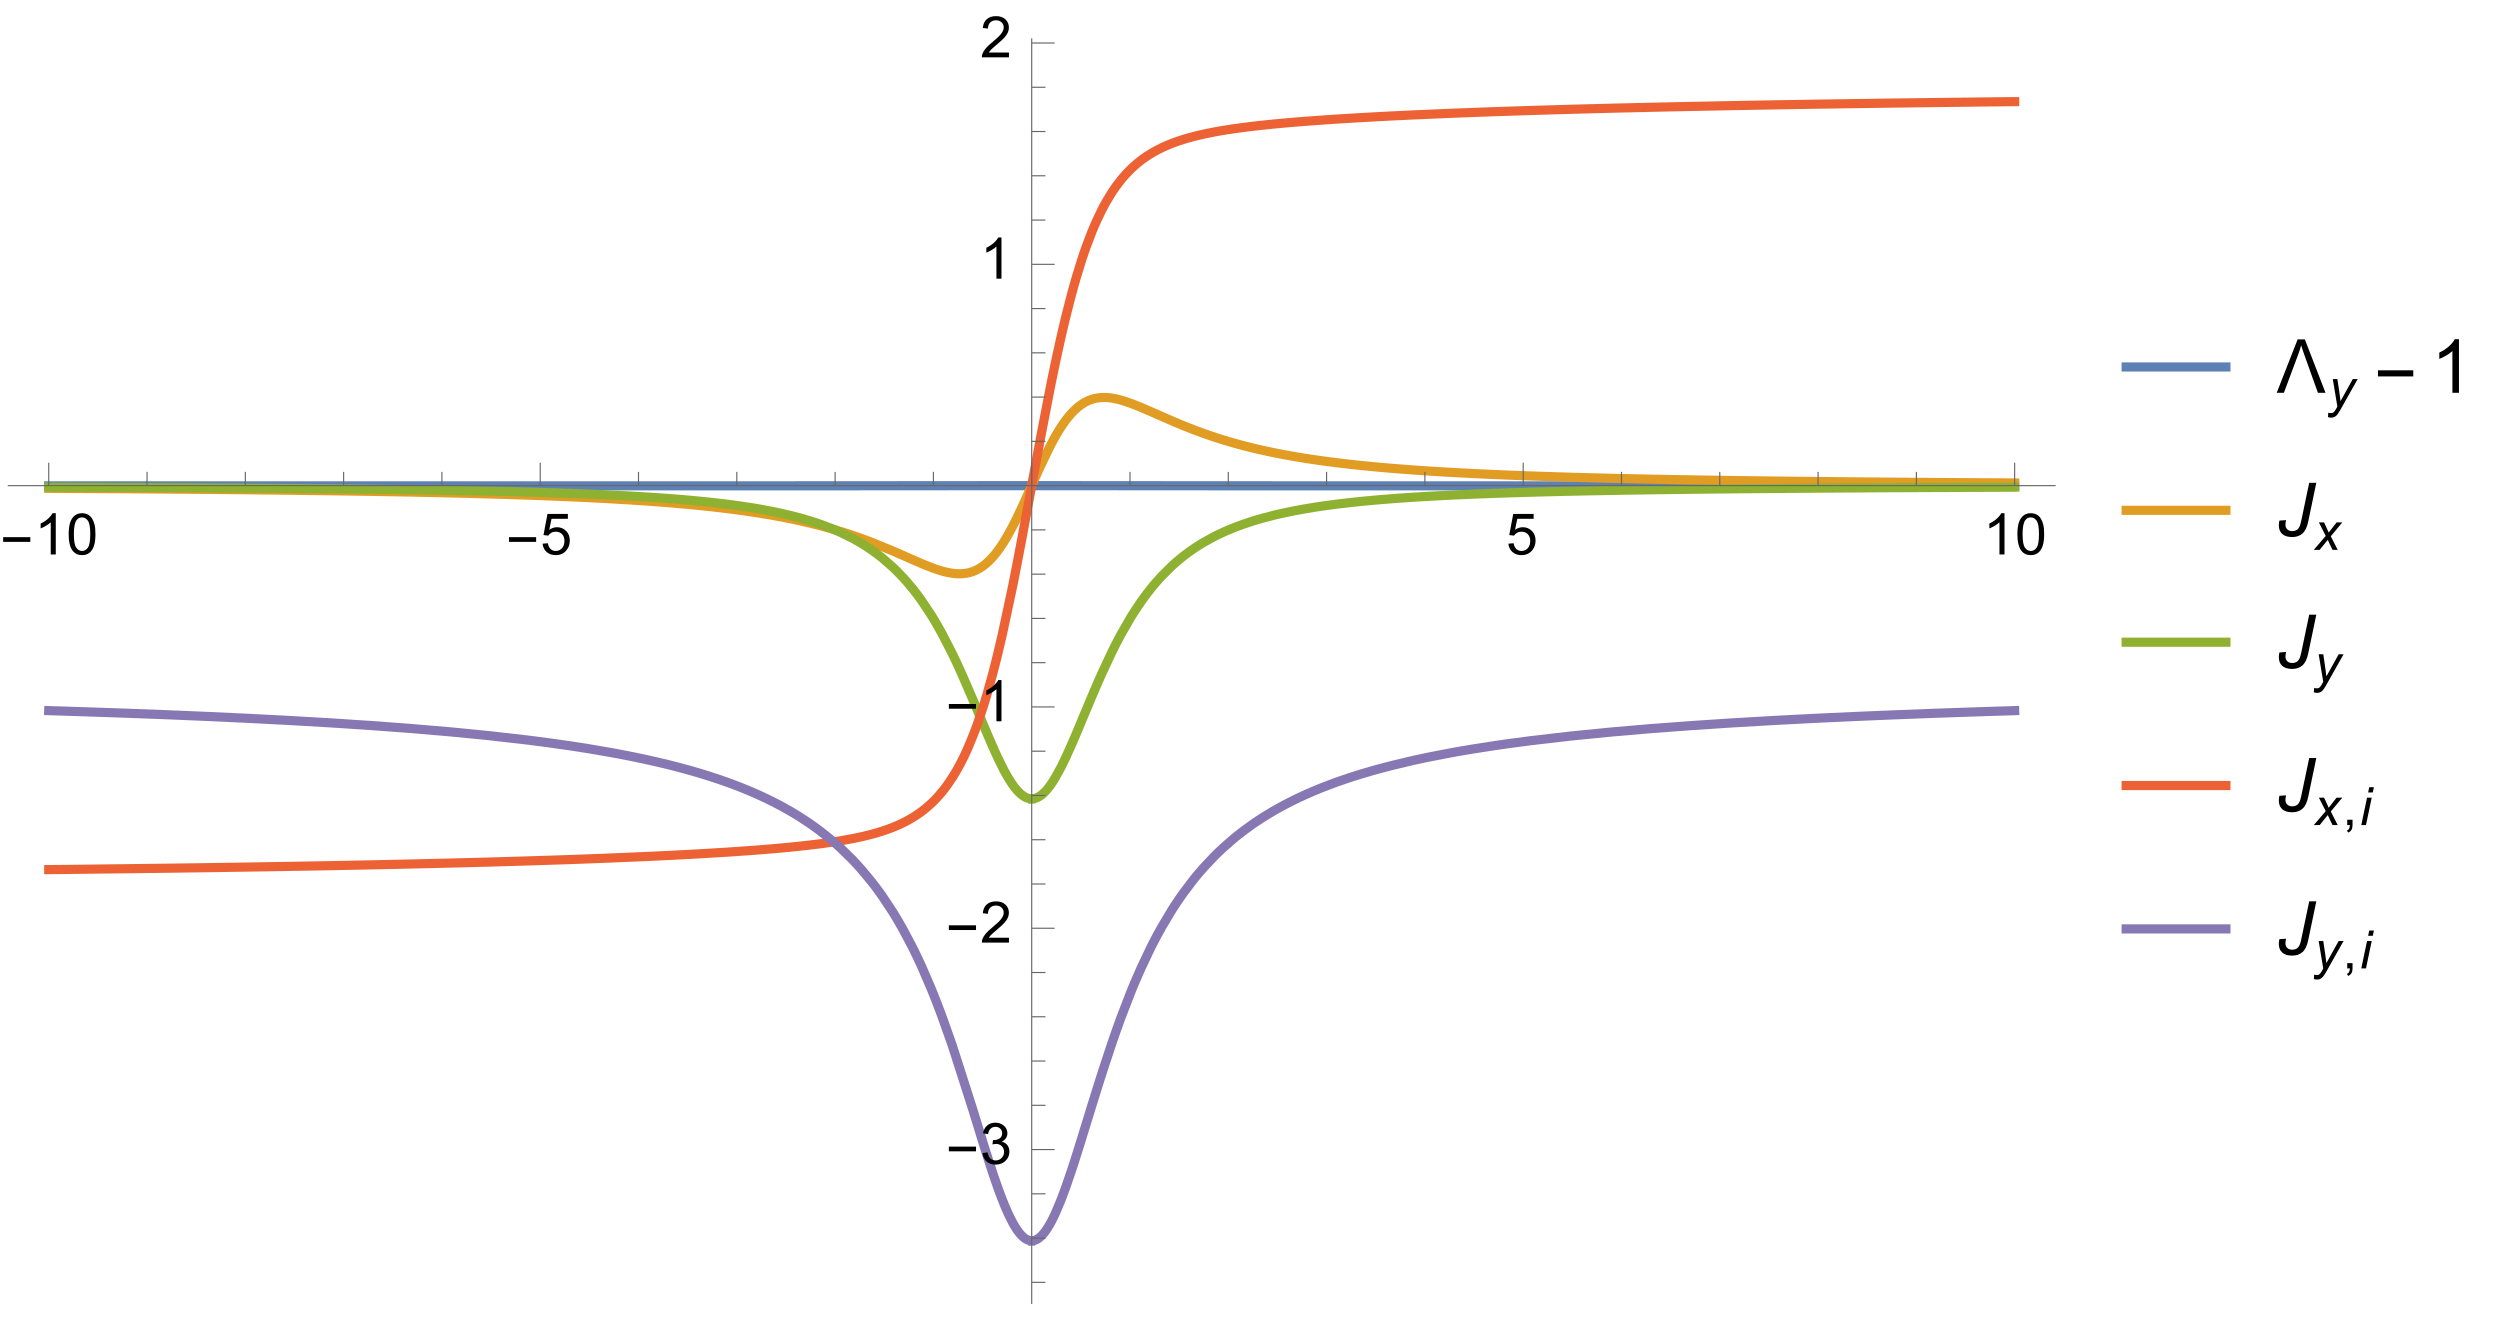 <?xml version="1.0" encoding="UTF-8"?>
<svg xmlns="http://www.w3.org/2000/svg" xmlns:xlink="http://www.w3.org/1999/xlink" width="436pt" height="230pt" viewBox="0 0 436 230" version="1.1">
<defs>
<g>
<symbol overflow="visible" id="glyph0-0">
<path style="stroke:none;" d="M 0.625 0 L 0.625 -8 L 4.375 -8 L 4.375 0 Z M 1.25 -0.625 L 3.75 -0.625 L 3.75 -7.375 L 1.25 -7.375 Z M 1.25 -0.625 "/>
</symbol>
<symbol overflow="visible" id="glyph0-1">
<path style="stroke:none;" d="M 5.289 -2.191 L 0.551 -2.191 L 0.551 -3.012 L 5.289 -3.012 Z M 5.289 -2.191 "/>
</symbol>
<symbol overflow="visible" id="glyph1-0">
<path style="stroke:none;" d="M 1.25 0 L 1.25 -6.25 L 6.25 -6.25 L 6.25 0 Z M 1.406 -0.156 L 6.094 -0.156 L 6.094 -6.094 L 1.406 -6.094 Z M 1.406 -0.156 "/>
</symbol>
<symbol overflow="visible" id="glyph1-1">
<path style="stroke:none;" d="M 3.727 0 L 2.848 0 L 2.848 -5.602 C 2.637 -5.398 2.359 -5.195 2.016 -4.996 C 1.672 -4.793 1.363 -4.641 1.09 -4.539 L 1.09 -5.391 C 1.582 -5.621 2.012 -5.902 2.379 -6.23 C 2.746 -6.559 3.008 -6.879 3.16 -7.188 L 3.727 -7.188 Z M 3.727 0 "/>
</symbol>
<symbol overflow="visible" id="glyph1-2">
<path style="stroke:none;" d="M 0.414 -3.531 C 0.414 -4.375 0.504 -5.059 0.676 -5.574 C 0.852 -6.09 1.109 -6.488 1.453 -6.766 C 1.797 -7.047 2.227 -7.188 2.75 -7.188 C 3.133 -7.188 3.469 -7.109 3.758 -6.957 C 4.047 -6.801 4.289 -6.578 4.477 -6.285 C 4.664 -5.996 4.812 -5.641 4.922 -5.223 C 5.031 -4.805 5.082 -4.238 5.082 -3.531 C 5.082 -2.691 4.996 -2.012 4.824 -1.496 C 4.652 -0.98 4.395 -0.582 4.051 -0.301 C 3.707 -0.02 3.273 0.121 2.75 0.121 C 2.059 0.121 1.516 -0.125 1.125 -0.621 C 0.652 -1.215 0.414 -2.188 0.414 -3.531 Z M 1.32 -3.531 C 1.32 -2.355 1.457 -1.574 1.73 -1.184 C 2.008 -0.797 2.344 -0.602 2.75 -0.602 C 3.152 -0.602 3.492 -0.797 3.766 -1.188 C 4.043 -1.578 4.18 -2.359 4.18 -3.531 C 4.18 -4.711 4.043 -5.492 3.766 -5.879 C 3.492 -6.266 3.148 -6.461 2.738 -6.461 C 2.336 -6.461 2.012 -6.289 1.773 -5.945 C 1.469 -5.512 1.32 -4.707 1.32 -3.531 Z M 1.32 -3.531 "/>
</symbol>
<symbol overflow="visible" id="glyph1-3">
<path style="stroke:none;" d="M 0.414 -1.875 L 1.336 -1.953 C 1.406 -1.504 1.566 -1.168 1.812 -0.941 C 2.062 -0.715 2.363 -0.602 2.715 -0.602 C 3.137 -0.602 3.496 -0.762 3.789 -1.078 C 4.082 -1.398 4.227 -1.82 4.227 -2.348 C 4.227 -2.852 4.086 -3.246 3.805 -3.535 C 3.523 -3.824 3.156 -3.969 2.699 -3.969 C 2.418 -3.969 2.16 -3.906 1.934 -3.777 C 1.707 -3.648 1.527 -3.48 1.398 -3.277 L 0.57 -3.383 L 1.266 -7.062 L 4.824 -7.062 L 4.824 -6.219 L 1.969 -6.219 L 1.582 -4.297 C 2.012 -4.598 2.461 -4.746 2.934 -4.746 C 3.559 -4.746 4.086 -4.531 4.516 -4.098 C 4.945 -3.664 5.16 -3.105 5.16 -2.426 C 5.16 -1.777 4.973 -1.219 4.594 -0.746 C 4.137 -0.168 3.508 0.121 2.715 0.121 C 2.062 0.121 1.531 -0.059 1.121 -0.426 C 0.711 -0.789 0.473 -1.273 0.414 -1.875 Z M 0.414 -1.875 "/>
</symbol>
<symbol overflow="visible" id="glyph1-4">
<path style="stroke:none;" d="M 0.422 -1.891 L 1.297 -2.008 C 1.398 -1.508 1.57 -1.148 1.812 -0.93 C 2.055 -0.711 2.352 -0.602 2.699 -0.602 C 3.113 -0.602 3.461 -0.742 3.746 -1.031 C 4.031 -1.316 4.176 -1.672 4.176 -2.094 C 4.176 -2.5 4.043 -2.832 3.781 -3.094 C 3.516 -3.355 3.18 -3.484 2.773 -3.484 C 2.609 -3.484 2.402 -3.453 2.152 -3.391 L 2.25 -4.16 C 2.309 -4.152 2.355 -4.148 2.391 -4.148 C 2.766 -4.148 3.105 -4.25 3.402 -4.445 C 3.703 -4.641 3.852 -4.941 3.852 -5.348 C 3.852 -5.668 3.742 -5.938 3.523 -6.148 C 3.305 -6.359 3.027 -6.465 2.68 -6.465 C 2.34 -6.465 2.055 -6.359 1.828 -6.141 C 1.598 -5.926 1.453 -5.605 1.387 -5.176 L 0.508 -5.332 C 0.617 -5.922 0.859 -6.379 1.242 -6.703 C 1.621 -7.027 2.094 -7.188 2.66 -7.188 C 3.051 -7.188 3.41 -7.105 3.742 -6.938 C 4.07 -6.77 4.32 -6.539 4.496 -6.25 C 4.668 -5.961 4.758 -5.652 4.758 -5.328 C 4.758 -5.02 4.672 -4.734 4.508 -4.484 C 4.34 -4.23 4.094 -4.027 3.77 -3.875 C 4.191 -3.777 4.523 -3.578 4.758 -3.27 C 4.992 -2.961 5.109 -2.578 5.109 -2.113 C 5.109 -1.488 4.879 -0.961 4.422 -0.523 C 3.969 -0.09 3.391 0.125 2.695 0.125 C 2.066 0.125 1.547 -0.059 1.129 -0.434 C 0.715 -0.809 0.477 -1.293 0.422 -1.891 Z M 0.422 -1.891 "/>
</symbol>
<symbol overflow="visible" id="glyph1-5">
<path style="stroke:none;" d="M 5.035 -0.844 L 5.035 0 L 0.305 0 C 0.297 -0.211 0.332 -0.414 0.406 -0.609 C 0.527 -0.934 0.719 -1.25 0.984 -1.562 C 1.25 -1.875 1.633 -2.234 2.133 -2.648 C 2.91 -3.285 3.438 -3.789 3.711 -4.164 C 3.984 -4.535 4.121 -4.887 4.121 -5.219 C 4.121 -5.566 3.996 -5.863 3.746 -6.102 C 3.5 -6.34 3.172 -6.461 2.773 -6.461 C 2.352 -6.461 2.012 -6.332 1.758 -6.078 C 1.504 -5.824 1.375 -5.473 1.371 -5.023 L 0.469 -5.117 C 0.531 -5.789 0.762 -6.305 1.168 -6.656 C 1.57 -7.012 2.113 -7.188 2.793 -7.188 C 3.48 -7.188 4.023 -6.996 4.422 -6.617 C 4.824 -6.234 5.023 -5.762 5.023 -5.199 C 5.023 -4.914 4.965 -4.633 4.848 -4.355 C 4.73 -4.078 4.535 -3.789 4.266 -3.48 C 3.992 -3.176 3.543 -2.754 2.91 -2.223 C 2.383 -1.781 2.043 -1.48 1.895 -1.32 C 1.746 -1.164 1.621 -1.004 1.523 -0.844 Z M 5.035 -0.844 "/>
</symbol>
<symbol overflow="visible" id="glyph2-0">
<path style="stroke:none;" d="M 0.812 0 L 0.812 -10.398 L 5.688 -10.398 L 5.688 0 Z M 1.625 -0.812 L 4.875 -0.812 L 4.875 -9.586 L 1.625 -9.586 Z M 1.625 -0.812 "/>
</symbol>
<symbol overflow="visible" id="glyph2-1">
<path style="stroke:none;" d="M 8.57 0 L 7.242 0 L 4.824 -6.762 C 4.734 -7.016 4.648 -7.266 4.562 -7.52 C 4.48 -7.77 4.402 -8.027 4.328 -8.285 C 4.18 -7.77 4.016 -7.258 3.836 -6.762 L 1.312 0 L 0.062 0 L 3.707 -9.305 L 4.965 -9.305 Z M 8.57 0 "/>
</symbol>
<symbol overflow="visible" id="glyph2-2">
<path style="stroke:none;" d="M 6.875 -2.852 L 0.719 -2.852 L 0.719 -3.918 L 6.875 -3.918 Z M 6.875 -2.852 "/>
</symbol>
<symbol overflow="visible" id="glyph3-0">
<path style="stroke:none;" d="M 1.152 0 L 1.152 -5.77 L 5.77 -5.77 L 5.77 0 Z M 1.297 -0.145 L 5.625 -0.145 L 5.625 -5.625 L 1.297 -5.625 Z M 1.297 -0.145 "/>
</symbol>
<symbol overflow="visible" id="glyph3-1">
<path style="stroke:none;" d="M 0 1.848 L 0.051 1.082 C 0.219 1.129 0.383 1.152 0.539 1.152 C 0.707 1.152 0.84 1.117 0.941 1.043 C 1.074 0.941 1.219 0.754 1.375 0.48 L 1.637 0.012 L 0.84 -4.785 L 1.641 -4.785 L 2 -2.367 C 2.074 -1.891 2.133 -1.41 2.188 -0.934 L 4.328 -4.785 L 5.18 -4.785 L 2.129 0.637 C 1.832 1.164 1.57 1.516 1.344 1.688 C 1.113 1.859 0.852 1.941 0.555 1.941 C 0.363 1.941 0.18 1.91 0 1.848 Z M 0 1.848 "/>
</symbol>
<symbol overflow="visible" id="glyph3-2">
<path style="stroke:none;" d="M -0.012 0 L 2.07 -2.43 L 0.875 -4.785 L 1.777 -4.785 L 2.18 -3.934 C 2.332 -3.617 2.465 -3.312 2.586 -3.02 L 3.965 -4.785 L 4.961 -4.785 L 2.953 -2.367 L 4.16 0 L 3.258 0 L 2.781 -0.973 C 2.68 -1.18 2.562 -1.438 2.434 -1.746 L 1.008 0 Z M -0.012 0 "/>
</symbol>
<symbol overflow="visible" id="glyph3-3">
<path style="stroke:none;" d="M 1.465 -5.684 L 1.66 -6.605 L 2.469 -6.605 L 2.277 -5.684 Z M 0.273 0 L 1.277 -4.785 L 2.09 -4.785 L 1.09 0 Z M 0.273 0 "/>
</symbol>
<symbol overflow="visible" id="glyph4-0">
<path style="stroke:none;" d="M 1.625 0 L 1.625 -8.125 L 8.125 -8.125 L 8.125 0 Z M 1.828 -0.203 L 7.922 -0.203 L 7.922 -7.922 L 1.828 -7.922 Z M 1.828 -0.203 "/>
</symbol>
<symbol overflow="visible" id="glyph4-1">
<path style="stroke:none;" d="M 4.844 0 L 3.699 0 L 3.699 -7.281 C 3.426 -7.02 3.066 -6.758 2.617 -6.492 C 2.172 -6.23 1.77 -6.035 1.414 -5.902 L 1.414 -7.008 C 2.055 -7.309 2.613 -7.672 3.09 -8.102 C 3.57 -8.527 3.906 -8.941 4.105 -9.344 L 4.844 -9.344 Z M 4.844 0 "/>
</symbol>
<symbol overflow="visible" id="glyph5-0">
<path style="stroke:none;" d="M 1.625 0 L 1.625 -8.125 L 8.125 -8.125 L 8.125 0 Z M 1.828 -0.203 L 7.922 -0.203 L 7.922 -7.922 L 1.828 -7.922 Z M 1.828 -0.203 "/>
</symbol>
<symbol overflow="visible" id="glyph5-1">
<path style="stroke:none;" d="M 0.527 -2.711 L 1.684 -2.793 C 1.613 -2.434 1.582 -2.168 1.582 -2 C 1.582 -1.656 1.688 -1.383 1.902 -1.176 C 2.117 -0.973 2.414 -0.871 2.793 -0.871 C 3.066 -0.871 3.309 -0.934 3.52 -1.059 C 3.73 -1.184 3.898 -1.375 4.031 -1.637 C 4.133 -1.836 4.234 -2.195 4.344 -2.711 L 5.727 -9.305 L 6.965 -9.305 L 5.547 -2.508 C 5.348 -1.551 5.016 -0.867 4.551 -0.457 C 4.086 -0.047 3.492 0.16 2.766 0.16 C 1.996 0.16 1.414 -0.02 1.023 -0.375 C 0.629 -0.73 0.43 -1.23 0.43 -1.871 C 0.43 -2.156 0.465 -2.434 0.527 -2.711 Z M 0.527 -2.711 "/>
</symbol>
<symbol overflow="visible" id="glyph6-0">
<path style="stroke:none;" d="M 1.152 0 L 1.152 -5.77 L 5.77 -5.77 L 5.77 0 Z M 1.297 -0.145 L 5.625 -0.145 L 5.625 -5.625 L 1.297 -5.625 Z M 1.297 -0.145 "/>
</symbol>
<symbol overflow="visible" id="glyph6-1">
<path style="stroke:none;" d="M 0.82 0 L 0.82 -0.926 L 1.746 -0.926 L 1.746 0 C 1.746 0.34 1.684 0.613 1.562 0.824 C 1.441 1.031 1.254 1.191 0.992 1.309 L 0.766 0.961 C 0.938 0.887 1.062 0.773 1.145 0.629 C 1.227 0.484 1.27 0.273 1.281 0 Z M 0.82 0 "/>
</symbol>
</g>
<clipPath id="clip1">
  <path d="M 1.199 77 L 188 77 L 188 93 L 1.199 93 Z M 1.199 77 "/>
</clipPath>
<clipPath id="clip2">
  <path d="M 172 77 L 358.559 77 L 358.559 93 L 172 93 Z M 172 77 "/>
</clipPath>
<clipPath id="clip3">
  <path d="M 1.199 77 L 188 77 L 188 108 L 1.199 108 Z M 1.199 77 "/>
</clipPath>
<clipPath id="clip4">
  <path d="M 172 61 L 358.559 61 L 358.559 92 L 172 92 Z M 172 61 "/>
</clipPath>
<clipPath id="clip5">
  <path d="M 1.199 77 L 188 77 L 188 147 L 1.199 147 Z M 1.199 77 "/>
</clipPath>
<clipPath id="clip6">
  <path d="M 172 77 L 358.559 77 L 358.559 147 L 172 147 Z M 172 77 "/>
</clipPath>
<clipPath id="clip7">
  <path d="M 1.199 77 L 188 77 L 188 160 L 1.199 160 Z M 1.199 77 "/>
</clipPath>
<clipPath id="clip8">
  <path d="M 172 10 L 358.559 10 L 358.559 92 L 172 92 Z M 172 10 "/>
</clipPath>
<clipPath id="clip9">
  <path d="M 1.199 116 L 188 116 L 188 224 L 1.199 224 Z M 1.199 116 "/>
</clipPath>
<clipPath id="clip10">
  <path d="M 172 116 L 358.559 116 L 358.559 224 L 172 224 Z M 172 116 "/>
</clipPath>
<clipPath id="clip11">
  <path d="M 369.84 62 L 390 62 L 390 66 L 369.84 66 Z M 369.84 62 "/>
</clipPath>
<clipPath id="clip12">
  <path d="M 369.84 87 L 390 87 L 390 91 L 369.84 91 Z M 369.84 87 "/>
</clipPath>
<clipPath id="clip13">
  <path d="M 369.84 110 L 390 110 L 390 114 L 369.84 114 Z M 369.84 110 "/>
</clipPath>
<clipPath id="clip14">
  <path d="M 369.84 135 L 390 135 L 390 139 L 369.84 139 Z M 369.84 135 "/>
</clipPath>
<clipPath id="clip15">
  <path d="M 369.84 160 L 390 160 L 390 164 L 369.84 164 Z M 369.84 160 "/>
</clipPath>
</defs>
<g id="surface5241">
<g clip-path="url(#clip1)" clip-rule="nonzero">
<path style="fill:none;stroke-width:1.6;stroke-linecap:square;stroke-linejoin:miter;stroke:rgb(36.841%,50.678%,70.98%);stroke-opacity:1;stroke-miterlimit:3.25;" d="M 8.5 84.73 L 115.051 84.73 L 116.844 84.727 L 138.613 84.727 L 139.461 84.723 L 149.395 84.723 L 150.293 84.719 L 156.121 84.719 L 156.539 84.715 L 159.059 84.715 L 162.422 84.711 L 164.242 84.711 L 166.066 84.707 L 170.137 84.707 L 170.562 84.703 L 175.238 84.703 L 175.664 84.699 L 179.82 84.699 "/>
</g>
<g clip-path="url(#clip2)" clip-rule="nonzero">
<path style="fill:none;stroke-width:1.6;stroke-linecap:square;stroke-linejoin:miter;stroke:rgb(36.841%,50.678%,70.98%);stroke-opacity:1;stroke-miterlimit:3.25;" d="M 180.039 84.699 L 184.203 84.699 L 184.316 84.703 L 188.613 84.703 L 190.422 84.707 L 193.801 84.707 L 197.176 84.711 L 198.094 84.711 L 199.008 84.715 L 202.668 84.715 L 204.496 84.719 L 209.887 84.719 L 211.684 84.723 L 220.203 84.723 L 222.02 84.727 L 243.605 84.727 L 244.508 84.73 L 351.355 84.73 "/>
</g>
<g clip-path="url(#clip3)" clip-rule="nonzero">
<path style="fill:none;stroke-width:1.6;stroke-linecap:square;stroke-linejoin:miter;stroke:rgb(88.072%,61.105%,14.205%);stroke-opacity:1;stroke-miterlimit:3.25;" d="M 8.5 85.16 L 8.711 85.16 L 8.922 85.164 L 9.34 85.164 L 10.184 85.168 L 11.863 85.18 L 15.23 85.199 L 22.527 85.242 L 29.34 85.293 L 36.016 85.348 L 43.262 85.414 L 50.023 85.488 L 57.352 85.582 L 64.543 85.691 L 64.648 85.691 L 64.754 85.695 L 64.965 85.695 L 65.383 85.703 L 66.223 85.719 L 67.898 85.746 L 71.254 85.809 L 71.367 85.812 L 71.48 85.812 L 71.711 85.82 L 72.164 85.828 L 73.074 85.844 L 74.895 85.883 L 78.531 85.965 L 78.637 85.969 L 78.742 85.969 L 78.957 85.973 L 79.379 85.984 L 80.23 86.004 L 81.926 86.047 L 85.324 86.141 L 85.43 86.141 L 85.531 86.145 L 85.738 86.152 L 86.156 86.164 L 86.988 86.188 L 88.652 86.238 L 91.984 86.348 L 92.211 86.355 L 92.434 86.363 L 92.887 86.379 L 93.789 86.414 L 95.598 86.48 L 99.207 86.629 L 99.418 86.637 L 99.629 86.648 L 100.051 86.664 L 100.895 86.703 L 102.578 86.785 L 102.789 86.793 L 103 86.805 L 103.422 86.824 L 104.266 86.867 L 105.949 86.957 L 106.066 86.965 L 106.18 86.969 L 106.406 86.984 L 106.863 87.008 L 109.605 87.172 L 109.719 87.18 L 109.832 87.184 L 110.062 87.199 L 110.52 87.23 L 111.43 87.289 L 113.258 87.414 L 113.484 87.43 L 113.707 87.445 L 114.156 87.48 L 115.051 87.547 L 116.844 87.688 L 116.957 87.699 L 117.07 87.707 L 117.293 87.727 L 118.641 87.844 L 120.434 88.004 L 120.539 88.016 L 120.641 88.027 L 120.852 88.047 L 121.27 88.086 L 122.105 88.168 L 123.777 88.344 L 123.988 88.367 L 124.195 88.391 L 124.613 88.438 L 125.449 88.535 L 127.125 88.738 L 127.238 88.75 L 127.352 88.766 L 127.578 88.793 L 128.031 88.852 L 128.938 88.973 L 130.754 89.23 L 130.867 89.25 L 130.98 89.266 L 131.207 89.301 L 131.66 89.367 L 132.566 89.512 L 134.379 89.812 L 134.488 89.832 L 134.594 89.852 L 134.805 89.887 L 135.227 89.965 L 136.074 90.121 L 137.766 90.453 L 137.875 90.473 L 137.98 90.496 L 138.191 90.539 L 138.613 90.629 L 139.461 90.812 L 141.152 91.203 L 141.27 91.23 L 141.383 91.258 L 141.613 91.312 L 142.07 91.426 L 142.988 91.66 L 144.824 92.164 L 144.938 92.195 L 145.055 92.227 L 145.281 92.293 L 145.742 92.43 L 146.66 92.707 L 148.492 93.301 L 148.605 93.34 L 148.719 93.375 L 148.945 93.453 L 149.395 93.609 L 150.293 93.93 L 152.098 94.605 L 155.699 96.086 L 155.91 96.18 L 156.121 96.27 L 156.539 96.453 L 157.379 96.82 L 159.059 97.562 L 159.27 97.656 L 159.48 97.746 L 159.902 97.93 L 160.742 98.289 L 160.848 98.332 L 160.949 98.379 L 161.582 98.637 L 162.422 98.961 L 162.648 99.047 L 162.879 99.129 L 163.332 99.289 L 163.445 99.324 L 163.559 99.363 L 163.789 99.438 L 164.242 99.574 L 164.359 99.605 L 164.473 99.637 L 164.699 99.695 L 164.812 99.727 L 164.926 99.754 L 165.156 99.805 L 165.27 99.832 L 165.383 99.855 L 165.609 99.898 L 165.723 99.918 L 165.84 99.938 L 166.066 99.973 L 166.18 99.988 L 166.293 100 L 166.406 100.016 L 166.52 100.027 L 166.637 100.035 L 166.977 100.059 L 167.09 100.062 L 167.203 100.062 L 167.32 100.066 L 167.434 100.062 L 167.547 100.062 L 167.66 100.059 L 168 100.035 L 168.117 100.023 L 168.23 100.012 L 168.344 99.996 L 168.457 99.977 L 168.57 99.961 L 168.684 99.938 L 168.801 99.914 L 168.914 99.891 L 169.027 99.863 L 169.254 99.801 L 169.48 99.73 L 169.711 99.648 L 169.816 99.609 L 169.922 99.566 L 170.137 99.477 L 170.348 99.375 L 170.562 99.266 L 170.668 99.207 L 170.773 99.145 L 170.984 99.016 L 171.41 98.73 L 171.52 98.652 L 171.625 98.57 L 171.836 98.402 L 172.262 98.035 L 172.367 97.934 L 172.477 97.832 L 172.688 97.621 L 173.113 97.168 L 173.324 96.926 L 173.539 96.668 L 173.965 96.125 L 174.07 95.984 L 174.176 95.84 L 174.387 95.539 L 174.812 94.906 L 174.922 94.742 L 175.027 94.578 L 175.238 94.234 L 175.664 93.52 L 176.516 91.973 L 176.621 91.773 L 176.723 91.574 L 176.934 91.164 L 177.348 90.324 L 178.184 88.57 L 179.82 84.941 "/>
</g>
<g clip-path="url(#clip4)" clip-rule="nonzero">
<path style="fill:none;stroke-width:1.6;stroke-linecap:square;stroke-linejoin:miter;stroke:rgb(88.072%,61.105%,14.205%);stroke-opacity:1;stroke-miterlimit:3.25;" d="M 180.039 84.445 L 180.27 83.93 L 180.684 82.992 L 181.52 81.152 L 183.188 77.711 L 183.301 77.492 L 183.414 77.277 L 183.641 76.855 L 184.09 76.043 L 184.316 75.652 L 184.543 75.273 L 184.996 74.551 L 185.223 74.207 L 185.449 73.879 L 185.902 73.25 L 186.012 73.102 L 186.125 72.957 L 186.352 72.676 L 186.805 72.152 L 186.918 72.027 L 187.031 71.906 L 187.258 71.676 L 187.371 71.562 L 187.484 71.457 L 187.711 71.25 L 187.824 71.148 L 187.938 71.055 L 188.16 70.871 L 188.613 70.539 L 188.84 70.391 L 189.066 70.25 L 189.293 70.125 L 189.52 70.008 L 189.633 69.953 L 189.746 69.902 L 189.973 69.805 L 190.199 69.719 L 190.422 69.641 L 190.531 69.609 L 190.742 69.547 L 190.848 69.52 L 191.164 69.449 L 191.27 69.43 L 191.375 69.414 L 191.48 69.395 L 191.586 69.383 L 191.691 69.367 L 191.797 69.359 L 191.902 69.348 L 192.113 69.332 L 192.324 69.324 L 192.43 69.324 L 192.535 69.32 L 192.641 69.324 L 192.746 69.324 L 192.957 69.332 L 193.379 69.363 L 193.59 69.387 L 193.695 69.402 L 193.801 69.414 L 193.906 69.43 L 194.012 69.449 L 194.223 69.484 L 194.434 69.523 L 194.855 69.617 L 195.066 69.668 L 195.488 69.777 L 195.91 69.902 L 196.332 70.035 L 197.176 70.328 L 197.293 70.371 L 197.406 70.414 L 197.637 70.5 L 198.094 70.68 L 199.008 71.051 L 200.836 71.84 L 204.496 73.445 L 204.609 73.492 L 204.723 73.543 L 204.945 73.637 L 206.293 74.199 L 208.09 74.91 L 208.316 74.996 L 208.539 75.078 L 208.988 75.246 L 209.887 75.574 L 211.684 76.195 L 211.789 76.227 L 211.895 76.262 L 212.102 76.332 L 212.523 76.465 L 213.359 76.73 L 215.035 77.227 L 215.141 77.254 L 215.246 77.285 L 215.453 77.344 L 215.875 77.461 L 216.711 77.684 L 218.387 78.109 L 218.84 78.219 L 219.297 78.324 L 220.203 78.531 L 222.02 78.922 L 222.137 78.941 L 222.477 79.012 L 222.93 79.102 L 223.84 79.277 L 225.656 79.605 L 225.762 79.621 L 225.867 79.641 L 226.078 79.676 L 226.504 79.746 L 227.352 79.887 L 229.047 80.148 L 229.156 80.164 L 229.473 80.211 L 229.898 80.27 L 230.746 80.391 L 232.441 80.613 L 232.547 80.625 L 232.648 80.641 L 232.855 80.664 L 233.273 80.719 L 234.105 80.816 L 235.766 81.008 L 235.977 81.031 L 236.184 81.051 L 236.598 81.098 L 237.43 81.184 L 239.094 81.348 L 239.32 81.371 L 239.543 81.391 L 239.996 81.434 L 240.898 81.516 L 242.703 81.672 L 242.816 81.68 L 242.926 81.691 L 243.152 81.707 L 243.605 81.746 L 244.508 81.816 L 246.312 81.953 L 246.418 81.957 L 246.523 81.965 L 246.73 81.98 L 247.152 82.012 L 247.996 82.07 L 249.68 82.18 L 249.785 82.188 L 249.891 82.191 L 250.098 82.207 L 250.52 82.234 L 251.363 82.285 L 253.047 82.383 L 253.16 82.387 L 253.273 82.395 L 253.5 82.406 L 253.957 82.434 L 254.871 82.48 L 256.695 82.574 L 260.348 82.746 L 260.559 82.754 L 260.773 82.766 L 261.199 82.781 L 263.754 82.887 L 267.164 83.016 L 267.266 83.016 L 267.582 83.027 L 268 83.043 L 268.832 83.07 L 270.504 83.125 L 273.848 83.227 L 274.301 83.242 L 275.66 83.277 L 277.473 83.328 L 281.098 83.418 L 281.203 83.418 L 281.309 83.422 L 281.52 83.426 L 281.941 83.438 L 282.789 83.457 L 287.863 83.562 L 287.977 83.566 L 288.09 83.566 L 288.32 83.57 L 288.777 83.582 L 289.695 83.598 L 291.527 83.633 L 295.195 83.695 L 295.305 83.695 L 295.418 83.699 L 295.645 83.703 L 296.094 83.711 L 296.992 83.723 L 298.793 83.75 L 302.391 83.805 L 309.105 83.891 L 316.387 83.969 L 323.188 84.035 L 329.852 84.09 L 337.078 84.141 L 343.824 84.184 L 343.945 84.184 L 344.062 84.188 L 344.297 84.188 L 344.766 84.191 L 345.707 84.195 L 347.59 84.207 L 347.828 84.207 L 348.062 84.211 L 348.531 84.211 L 349.473 84.215 L 349.594 84.219 L 349.945 84.219 L 350.414 84.223 L 350.887 84.223 L 351.004 84.227 L 351.355 84.227 "/>
</g>
<g clip-path="url(#clip5)" clip-rule="nonzero">
<path style="fill:none;stroke-width:1.6;stroke-linecap:square;stroke-linejoin:miter;stroke:rgb(56.017%,69.157%,19.489%);stroke-opacity:1;stroke-miterlimit:3.25;" d="M 8.5 84.965 L 8.605 84.969 L 9.34 84.969 L 10.184 84.973 L 11.863 84.977 L 15.23 84.992 L 22.527 85.02 L 29.34 85.051 L 36.016 85.09 L 43.262 85.133 L 50.023 85.184 L 50.137 85.184 L 50.254 85.188 L 50.48 85.188 L 50.938 85.191 L 51.855 85.199 L 57.352 85.246 L 57.465 85.25 L 57.574 85.25 L 57.801 85.254 L 59.148 85.266 L 60.949 85.285 L 64.543 85.324 L 64.648 85.324 L 64.754 85.328 L 64.965 85.328 L 65.383 85.332 L 66.223 85.344 L 67.898 85.363 L 71.254 85.41 L 71.367 85.41 L 71.48 85.414 L 71.711 85.414 L 72.164 85.422 L 73.074 85.434 L 74.895 85.461 L 78.531 85.523 L 78.637 85.523 L 78.742 85.527 L 78.957 85.531 L 79.379 85.539 L 80.23 85.555 L 81.926 85.586 L 85.324 85.652 L 85.43 85.656 L 85.531 85.66 L 85.738 85.664 L 86.156 85.672 L 88.652 85.73 L 88.758 85.734 L 88.863 85.734 L 89.07 85.738 L 89.484 85.75 L 90.32 85.77 L 91.984 85.816 L 92.098 85.816 L 92.211 85.82 L 92.434 85.828 L 92.887 85.84 L 93.789 85.867 L 95.598 85.918 L 95.707 85.922 L 96.5 85.949 L 97.402 85.977 L 99.207 86.039 L 100.895 86.102 L 102.578 86.168 L 103.422 86.199 L 104.266 86.238 L 105.949 86.312 L 106.066 86.316 L 106.18 86.324 L 106.406 86.332 L 106.863 86.355 L 107.777 86.398 L 109.605 86.496 L 109.719 86.5 L 109.832 86.508 L 110.062 86.52 L 110.52 86.547 L 111.43 86.598 L 113.258 86.711 L 113.371 86.715 L 113.484 86.723 L 113.707 86.738 L 114.156 86.77 L 115.051 86.828 L 116.844 86.957 L 116.957 86.965 L 117.07 86.977 L 117.293 86.992 L 118.641 87.098 L 120.434 87.254 L 120.539 87.262 L 120.641 87.273 L 120.852 87.293 L 122.105 87.41 L 123.777 87.582 L 123.988 87.605 L 124.195 87.629 L 124.613 87.672 L 125.449 87.77 L 127.125 87.973 L 127.352 88.004 L 127.578 88.031 L 128.938 88.219 L 130.754 88.492 L 130.867 88.508 L 130.98 88.527 L 131.207 88.562 L 131.66 88.637 L 132.566 88.793 L 134.379 89.133 L 134.488 89.152 L 134.594 89.172 L 134.805 89.215 L 135.227 89.305 L 136.074 89.484 L 137.766 89.875 L 137.875 89.902 L 137.98 89.93 L 138.191 89.98 L 138.613 90.09 L 139.461 90.312 L 141.152 90.805 L 141.27 90.84 L 141.383 90.879 L 141.613 90.949 L 142.07 91.098 L 142.988 91.41 L 143.102 91.449 L 143.219 91.488 L 143.449 91.57 L 143.906 91.742 L 144.824 92.094 L 144.938 92.141 L 145.055 92.188 L 145.281 92.281 L 145.742 92.477 L 146.66 92.883 L 148.492 93.785 L 148.719 93.902 L 148.945 94.023 L 149.395 94.277 L 150.293 94.805 L 150.406 94.871 L 150.746 95.082 L 151.195 95.371 L 152.098 95.977 L 152.207 96.059 L 152.32 96.137 L 152.547 96.301 L 152.996 96.633 L 153.898 97.336 L 155.699 98.91 L 155.805 99.008 L 155.91 99.109 L 156.121 99.309 L 156.539 99.727 L 157.379 100.602 L 157.59 100.828 L 157.801 101.062 L 158.219 101.539 L 159.059 102.543 L 159.164 102.672 L 159.48 103.07 L 159.902 103.617 L 160.742 104.762 L 162.422 107.297 L 162.535 107.48 L 162.648 107.668 L 162.879 108.043 L 163.332 108.812 L 164.242 110.426 L 166.066 113.965 L 166.293 114.434 L 166.52 114.91 L 166.977 115.879 L 167.887 117.887 L 169.711 122.109 L 169.816 122.363 L 169.922 122.613 L 170.137 123.121 L 170.562 124.141 L 171.41 126.184 L 171.52 126.438 L 171.836 127.199 L 172.262 128.203 L 173.113 130.168 L 173.219 130.41 L 173.324 130.648 L 173.539 131.121 L 173.965 132.047 L 174.812 133.789 L 174.922 133.996 L 175.027 134.199 L 175.238 134.598 L 175.664 135.359 L 175.77 135.543 L 175.879 135.719 L 176.09 136.066 L 176.516 136.715 L 176.621 136.863 L 176.723 137.012 L 176.934 137.289 L 177.035 137.422 L 177.141 137.551 L 177.348 137.797 L 177.453 137.914 L 177.559 138.027 L 177.766 138.238 L 177.871 138.336 L 177.973 138.43 L 178.184 138.605 L 178.289 138.684 L 178.391 138.762 L 178.496 138.832 L 178.602 138.898 L 178.703 138.957 L 178.809 139.016 L 178.914 139.066 L 179.016 139.113 L 179.227 139.191 L 179.328 139.223 L 179.539 139.27 L 179.641 139.285 L 179.746 139.297 L 179.82 139.301 "/>
</g>
<g clip-path="url(#clip6)" clip-rule="nonzero">
<path style="fill:none;stroke-width:1.6;stroke-linecap:square;stroke-linejoin:miter;stroke:rgb(56.017%,69.157%,19.489%);stroke-opacity:1;stroke-miterlimit:3.25;" d="M 180.039 139.301 L 180.27 139.277 L 180.371 139.258 L 180.477 139.234 L 180.582 139.207 L 180.684 139.172 L 180.789 139.133 L 180.895 139.09 L 180.996 139.039 L 181.102 138.988 L 181.207 138.93 L 181.309 138.863 L 181.52 138.723 L 181.621 138.645 L 181.727 138.562 L 181.934 138.383 L 182.145 138.188 L 182.352 137.969 L 182.457 137.855 L 182.562 137.738 L 182.77 137.488 L 183.188 136.938 L 183.301 136.777 L 183.414 136.613 L 183.641 136.27 L 184.09 135.535 L 184.996 133.883 L 185.223 133.438 L 185.449 132.977 L 185.902 132.031 L 186.805 130.031 L 187.031 129.516 L 187.258 128.992 L 187.711 127.934 L 188.613 125.777 L 190.422 121.453 L 190.531 121.203 L 190.637 120.957 L 190.848 120.461 L 191.27 119.48 L 192.113 117.566 L 193.801 113.945 L 194.012 113.516 L 194.223 113.09 L 194.645 112.258 L 195.488 110.656 L 197.176 107.715 L 197.293 107.531 L 197.406 107.344 L 197.637 106.98 L 198.094 106.27 L 199.008 104.918 L 199.121 104.754 L 199.238 104.594 L 199.465 104.277 L 199.922 103.66 L 200.836 102.492 L 200.953 102.352 L 201.066 102.211 L 201.297 101.938 L 201.754 101.406 L 202.668 100.398 L 204.496 98.594 L 204.723 98.391 L 204.945 98.191 L 205.395 97.805 L 206.293 97.07 L 206.406 96.98 L 206.52 96.895 L 206.742 96.723 L 207.191 96.387 L 208.09 95.75 L 208.203 95.676 L 208.316 95.598 L 208.539 95.449 L 208.988 95.16 L 209.887 94.609 L 211.684 93.617 L 211.789 93.562 L 211.895 93.512 L 212.102 93.406 L 212.523 93.199 L 213.359 92.809 L 213.57 92.715 L 213.777 92.621 L 214.199 92.441 L 215.035 92.094 L 215.141 92.055 L 215.246 92.012 L 215.453 91.93 L 215.875 91.77 L 216.711 91.465 L 218.387 90.906 L 218.5 90.867 L 218.613 90.832 L 218.84 90.766 L 219.297 90.629 L 220.203 90.367 L 222.02 89.895 L 222.137 89.863 L 222.477 89.781 L 222.93 89.676 L 223.84 89.473 L 225.656 89.098 L 225.762 89.074 L 226.078 89.016 L 226.504 88.938 L 227.352 88.781 L 229.047 88.5 L 229.156 88.484 L 229.262 88.465 L 229.473 88.434 L 229.898 88.367 L 230.746 88.242 L 232.441 88.012 L 232.547 88 L 232.648 87.984 L 232.855 87.957 L 233.273 87.906 L 234.105 87.805 L 235.766 87.617 L 235.977 87.594 L 236.184 87.57 L 236.598 87.527 L 237.43 87.441 L 239.094 87.285 L 239.32 87.262 L 239.543 87.242 L 239.996 87.203 L 240.898 87.125 L 242.703 86.98 L 242.816 86.973 L 242.926 86.965 L 243.152 86.949 L 243.605 86.914 L 244.508 86.848 L 246.312 86.727 L 246.418 86.723 L 246.523 86.715 L 246.73 86.699 L 247.152 86.676 L 247.996 86.625 L 249.68 86.527 L 249.785 86.52 L 249.891 86.516 L 250.098 86.504 L 250.52 86.48 L 251.363 86.438 L 253.047 86.352 L 253.16 86.348 L 253.273 86.34 L 253.5 86.332 L 253.957 86.309 L 254.871 86.27 L 256.695 86.191 L 256.809 86.184 L 256.926 86.18 L 257.152 86.172 L 257.609 86.152 L 258.52 86.117 L 260.348 86.051 L 260.559 86.043 L 260.773 86.035 L 261.199 86.02 L 262.051 85.992 L 263.754 85.934 L 267.164 85.836 L 267.266 85.832 L 267.371 85.828 L 267.582 85.824 L 268 85.812 L 268.832 85.789 L 270.504 85.746 L 273.848 85.668 L 273.961 85.668 L 274.074 85.664 L 274.301 85.66 L 274.754 85.648 L 275.66 85.629 L 277.473 85.594 L 281.098 85.527 L 281.203 85.523 L 281.309 85.523 L 281.941 85.512 L 282.789 85.496 L 284.48 85.469 L 287.863 85.418 L 288.09 85.418 L 288.32 85.414 L 288.777 85.406 L 289.695 85.395 L 291.527 85.371 L 295.195 85.324 L 295.418 85.324 L 295.645 85.32 L 296.094 85.316 L 296.992 85.305 L 298.793 85.285 L 302.391 85.25 L 302.496 85.246 L 302.812 85.246 L 303.23 85.242 L 305.75 85.219 L 309.105 85.191 L 316.387 85.137 L 323.188 85.094 L 329.852 85.055 L 337.078 85.023 L 343.824 84.992 L 344.297 84.992 L 344.766 84.988 L 345.707 84.988 L 347.59 84.98 L 347.828 84.98 L 348.062 84.977 L 348.531 84.977 L 349.473 84.973 L 349.945 84.973 L 350.414 84.969 L 351.238 84.969 L 351.355 84.965 "/>
</g>
<g clip-path="url(#clip7)" clip-rule="nonzero">
<path style="fill:none;stroke-width:1.6;stroke-linecap:square;stroke-linejoin:miter;stroke:rgb(92.253%,38.563%,20.919%);stroke-opacity:1;stroke-miterlimit:3.25;" d="M 8.5 151.66 L 8.711 151.66 L 8.922 151.656 L 9.34 151.652 L 10.184 151.645 L 11.863 151.625 L 15.23 151.586 L 22.527 151.5 L 29.34 151.414 L 36.016 151.324 L 43.262 151.215 L 50.023 151.105 L 57.352 150.977 L 64.543 150.836 L 71.254 150.691 L 78.531 150.52 L 85.324 150.344 L 91.984 150.148 L 99.207 149.914 L 105.949 149.66 L 113.258 149.352 L 113.371 149.344 L 113.484 149.34 L 113.707 149.328 L 114.156 149.309 L 115.051 149.266 L 116.844 149.18 L 120.434 148.992 L 120.539 148.984 L 120.641 148.98 L 120.852 148.969 L 122.105 148.898 L 123.777 148.801 L 127.125 148.594 L 128.938 148.469 L 130.754 148.34 L 131.207 148.309 L 132.566 148.203 L 134.379 148.055 L 134.488 148.047 L 134.594 148.039 L 134.805 148.02 L 135.227 147.984 L 136.074 147.906 L 137.766 147.75 L 137.875 147.738 L 137.98 147.727 L 138.191 147.707 L 138.613 147.664 L 139.461 147.574 L 141.152 147.387 L 141.27 147.375 L 141.383 147.359 L 141.613 147.332 L 142.07 147.277 L 142.988 147.16 L 143.102 147.148 L 143.219 147.133 L 143.449 147.102 L 143.906 147.039 L 144.824 146.91 L 144.938 146.891 L 145.055 146.875 L 145.281 146.84 L 145.742 146.77 L 146.66 146.621 L 148.492 146.293 L 148.605 146.27 L 148.719 146.25 L 148.945 146.203 L 149.395 146.113 L 150.293 145.914 L 150.406 145.891 L 150.52 145.863 L 150.746 145.812 L 151.195 145.703 L 152.098 145.473 L 152.207 145.441 L 152.547 145.348 L 152.996 145.219 L 153.898 144.938 L 154.012 144.902 L 154.121 144.863 L 154.348 144.789 L 154.797 144.633 L 155.699 144.293 L 156.121 144.121 L 156.539 143.941 L 157.379 143.555 L 157.484 143.504 L 157.59 143.449 L 157.801 143.344 L 158.219 143.125 L 159.059 142.645 L 159.27 142.52 L 159.48 142.387 L 159.902 142.113 L 160.742 141.52 L 160.848 141.438 L 160.949 141.359 L 161.16 141.195 L 161.582 140.852 L 162.422 140.105 L 162.648 139.887 L 162.879 139.664 L 163.332 139.191 L 163.445 139.07 L 163.559 138.945 L 163.789 138.691 L 164.242 138.156 L 164.359 138.016 L 164.473 137.875 L 164.699 137.586 L 165.156 136.977 L 166.066 135.637 L 166.293 135.277 L 166.52 134.902 L 166.977 134.121 L 167.09 133.918 L 167.203 133.711 L 167.434 133.285 L 167.887 132.398 L 168 132.168 L 168.117 131.934 L 168.344 131.457 L 168.801 130.453 L 169.711 128.258 L 169.816 127.988 L 169.922 127.711 L 170.137 127.145 L 170.562 125.969 L 171.41 123.43 L 171.52 123.094 L 171.625 122.754 L 171.836 122.062 L 172.262 120.629 L 173.113 117.559 L 173.219 117.156 L 173.324 116.75 L 173.539 115.922 L 173.965 114.215 L 174.812 110.609 L 176.516 102.656 L 176.621 102.141 L 176.723 101.625 L 176.934 100.578 L 177.348 98.453 L 178.184 94.098 L 179.82 85.289 "/>
</g>
<g clip-path="url(#clip8)" clip-rule="nonzero">
<path style="fill:none;stroke-width:1.6;stroke-linecap:square;stroke-linejoin:miter;stroke:rgb(92.253%,38.563%,20.919%);stroke-opacity:1;stroke-miterlimit:3.25;" d="M 180.039 84.098 L 180.27 82.852 L 180.684 80.59 L 181.52 76.113 L 183.188 67.5 L 183.414 66.383 L 183.641 65.277 L 184.09 63.117 L 184.996 58.988 L 185.109 58.492 L 185.223 58 L 185.449 57.027 L 185.902 55.145 L 186.805 51.602 L 186.918 51.18 L 187.031 50.762 L 187.258 49.945 L 187.711 48.363 L 188.613 45.434 L 188.727 45.086 L 188.84 44.746 L 189.066 44.078 L 189.52 42.793 L 190.422 40.434 L 190.531 40.176 L 190.637 39.922 L 190.848 39.422 L 191.27 38.465 L 192.113 36.703 L 192.219 36.496 L 192.324 36.293 L 192.535 35.895 L 192.957 35.133 L 193.801 33.734 L 193.906 33.57 L 194.012 33.41 L 194.223 33.094 L 194.645 32.488 L 195.488 31.383 L 195.594 31.254 L 195.91 30.879 L 196.332 30.402 L 197.176 29.527 L 197.293 29.418 L 197.406 29.309 L 197.637 29.098 L 198.094 28.691 L 198.32 28.496 L 198.551 28.309 L 199.008 27.949 L 199.121 27.863 L 199.238 27.777 L 199.465 27.613 L 199.922 27.297 L 200.836 26.715 L 200.953 26.648 L 201.066 26.582 L 201.297 26.449 L 201.754 26.199 L 202.668 25.742 L 202.895 25.633 L 203.125 25.531 L 203.582 25.332 L 204.496 24.961 L 204.609 24.922 L 204.723 24.879 L 204.945 24.797 L 205.395 24.637 L 206.293 24.34 L 206.406 24.305 L 206.52 24.273 L 206.742 24.203 L 207.191 24.074 L 208.09 23.828 L 208.203 23.801 L 208.316 23.77 L 208.539 23.715 L 208.988 23.605 L 209.887 23.398 L 211.684 23.031 L 211.895 22.992 L 212.102 22.957 L 212.523 22.879 L 213.359 22.738 L 215.035 22.477 L 215.246 22.445 L 215.453 22.418 L 215.875 22.359 L 216.711 22.246 L 218.387 22.035 L 218.5 22.023 L 218.613 22.008 L 218.84 21.984 L 219.297 21.93 L 220.203 21.832 L 222.02 21.645 L 222.137 21.633 L 222.25 21.621 L 222.477 21.602 L 222.93 21.559 L 223.84 21.473 L 225.656 21.316 L 225.762 21.309 L 225.867 21.297 L 226.078 21.281 L 226.504 21.246 L 227.352 21.18 L 229.047 21.051 L 232.441 20.812 L 232.547 20.805 L 232.648 20.801 L 232.855 20.785 L 233.273 20.758 L 234.105 20.707 L 235.766 20.605 L 239.094 20.414 L 239.207 20.406 L 239.32 20.402 L 239.543 20.391 L 239.996 20.363 L 242.703 20.223 L 246.312 20.051 L 253.047 19.758 L 260.348 19.484 L 267.164 19.262 L 273.848 19.062 L 281.098 18.871 L 287.863 18.711 L 295.195 18.555 L 302.391 18.414 L 309.105 18.293 L 316.387 18.176 L 323.188 18.074 L 329.852 17.98 L 337.078 17.887 L 343.824 17.809 L 343.945 17.809 L 344.062 17.805 L 344.297 17.805 L 344.766 17.797 L 345.707 17.785 L 347.59 17.766 L 347.711 17.766 L 347.828 17.762 L 348.062 17.762 L 348.531 17.754 L 349.473 17.746 L 349.594 17.742 L 349.711 17.742 L 349.945 17.738 L 350.414 17.734 L 350.652 17.734 L 350.887 17.73 L 351.004 17.73 L 351.121 17.727 L 351.355 17.727 "/>
</g>
<g clip-path="url(#clip9)" clip-rule="nonzero">
<path style="fill:none;stroke-width:1.6;stroke-linecap:square;stroke-linejoin:miter;stroke:rgb(52.848%,47.062%,70.135%);stroke-opacity:1;stroke-miterlimit:3.25;" d="M 8.5 123.934 L 8.711 123.941 L 8.922 123.945 L 9.34 123.961 L 10.184 123.984 L 11.863 124.039 L 15.23 124.148 L 22.527 124.402 L 29.34 124.66 L 36.016 124.941 L 43.262 125.277 L 50.023 125.625 L 57.352 126.047 L 64.543 126.52 L 71.254 127.016 L 78.531 127.633 L 85.324 128.301 L 91.984 129.062 L 92.098 129.078 L 92.211 129.09 L 92.434 129.121 L 92.887 129.176 L 93.789 129.293 L 95.598 129.531 L 99.207 130.039 L 99.629 130.102 L 100.051 130.168 L 100.895 130.297 L 102.578 130.562 L 105.949 131.137 L 106.066 131.156 L 106.18 131.176 L 106.406 131.219 L 106.863 131.301 L 107.777 131.469 L 109.605 131.824 L 109.719 131.844 L 109.832 131.867 L 110.062 131.914 L 110.52 132.008 L 111.43 132.195 L 113.258 132.59 L 113.371 132.613 L 113.484 132.641 L 113.707 132.691 L 114.156 132.793 L 115.051 133 L 116.844 133.434 L 116.957 133.461 L 117.07 133.492 L 117.293 133.547 L 118.641 133.898 L 120.434 134.387 L 120.539 134.418 L 120.641 134.449 L 120.852 134.508 L 121.27 134.629 L 122.105 134.875 L 123.777 135.395 L 123.883 135.43 L 123.988 135.461 L 124.195 135.531 L 124.613 135.668 L 125.449 135.945 L 127.125 136.535 L 127.238 136.578 L 127.352 136.617 L 127.578 136.703 L 128.031 136.871 L 128.938 137.219 L 130.754 137.957 L 130.867 138.008 L 130.98 138.055 L 131.66 138.348 L 132.566 138.754 L 134.379 139.617 L 134.488 139.672 L 134.594 139.723 L 134.805 139.828 L 135.227 140.047 L 136.074 140.488 L 137.766 141.434 L 137.875 141.496 L 137.98 141.555 L 138.191 141.68 L 138.613 141.934 L 139.461 142.457 L 141.152 143.57 L 141.27 143.652 L 141.383 143.73 L 141.613 143.891 L 142.07 144.219 L 142.988 144.895 L 144.824 146.352 L 144.938 146.449 L 145.055 146.543 L 145.281 146.738 L 145.742 147.137 L 146.66 147.965 L 148.492 149.754 L 148.945 150.223 L 149.395 150.707 L 150.293 151.711 L 152.098 153.891 L 152.207 154.035 L 152.32 154.18 L 152.547 154.473 L 152.996 155.074 L 153.898 156.324 L 155.699 159.051 L 155.805 159.223 L 155.91 159.391 L 156.121 159.734 L 156.539 160.438 L 157.379 161.895 L 159.059 165.059 L 159.27 165.48 L 159.48 165.906 L 159.902 166.773 L 160.742 168.578 L 162.422 172.477 L 162.535 172.754 L 162.648 173.035 L 162.879 173.602 L 163.332 174.758 L 164.242 177.156 L 166.066 182.293 L 169.711 193.68 L 169.816 194.027 L 169.922 194.371 L 170.137 195.062 L 170.562 196.445 L 171.41 199.195 L 171.52 199.535 L 171.836 200.555 L 172.262 201.895 L 173.113 204.5 L 173.219 204.82 L 173.324 205.133 L 173.539 205.758 L 173.965 206.969 L 174.07 207.266 L 174.176 207.559 L 174.387 208.137 L 174.812 209.25 L 174.922 209.52 L 175.027 209.785 L 175.238 210.305 L 175.664 211.293 L 175.77 211.531 L 175.879 211.762 L 176.09 212.211 L 176.516 213.047 L 176.621 213.242 L 176.723 213.43 L 176.934 213.789 L 177.035 213.961 L 177.141 214.129 L 177.348 214.445 L 177.453 214.594 L 177.559 214.738 L 177.766 215.012 L 177.871 215.137 L 177.973 215.258 L 178.184 215.484 L 178.289 215.586 L 178.391 215.684 L 178.496 215.773 L 178.602 215.859 L 178.703 215.938 L 178.809 216.012 L 178.914 216.074 L 179.016 216.137 L 179.121 216.188 L 179.227 216.234 L 179.328 216.277 L 179.434 216.309 L 179.539 216.336 L 179.641 216.359 L 179.746 216.371 L 179.82 216.379 "/>
</g>
<g clip-path="url(#clip10)" clip-rule="nonzero">
<path style="fill:none;stroke-width:1.6;stroke-linecap:square;stroke-linejoin:miter;stroke:rgb(52.848%,47.062%,70.135%);stroke-opacity:1;stroke-miterlimit:3.25;" d="M 180.039 216.379 L 180.27 216.348 L 180.371 216.324 L 180.477 216.293 L 180.582 216.258 L 180.684 216.211 L 180.789 216.164 L 180.895 216.105 L 180.996 216.043 L 181.102 215.973 L 181.207 215.898 L 181.309 215.816 L 181.52 215.637 L 181.727 215.43 L 181.934 215.199 L 182.039 215.074 L 182.145 214.945 L 182.352 214.668 L 182.457 214.52 L 182.562 214.367 L 182.77 214.043 L 183.188 213.336 L 183.301 213.129 L 183.414 212.914 L 183.641 212.473 L 184.09 211.52 L 184.996 209.371 L 185.109 209.082 L 185.223 208.789 L 185.449 208.191 L 185.902 206.953 L 186.805 204.32 L 186.918 203.98 L 187.031 203.637 L 187.258 202.945 L 187.711 201.535 L 188.613 198.652 L 190.422 192.781 L 190.531 192.441 L 190.637 192.102 L 190.848 191.418 L 191.27 190.066 L 192.113 187.395 L 193.801 182.266 L 194.012 181.648 L 194.223 181.035 L 194.645 179.832 L 195.488 177.488 L 197.176 173.109 L 197.293 172.828 L 197.406 172.547 L 197.637 171.992 L 198.094 170.906 L 199.008 168.816 L 200.836 164.977 L 200.953 164.754 L 201.066 164.527 L 201.297 164.086 L 201.754 163.219 L 202.668 161.559 L 204.496 158.516 L 204.723 158.164 L 204.945 157.82 L 205.395 157.145 L 206.293 155.852 L 208.09 153.473 L 208.316 153.191 L 208.539 152.918 L 208.988 152.379 L 209.887 151.34 L 211.684 149.43 L 212.102 149.012 L 212.523 148.602 L 213.359 147.816 L 215.035 146.352 L 215.141 146.262 L 215.246 146.176 L 215.453 146.004 L 215.875 145.668 L 216.711 145.012 L 218.387 143.789 L 218.84 143.477 L 219.297 143.172 L 220.203 142.578 L 222.02 141.473 L 222.137 141.406 L 222.25 141.34 L 222.477 141.211 L 222.93 140.957 L 223.84 140.461 L 225.656 139.527 L 226.078 139.324 L 226.504 139.121 L 227.352 138.727 L 229.047 137.98 L 229.156 137.938 L 229.262 137.895 L 229.473 137.805 L 229.898 137.629 L 230.746 137.289 L 232.441 136.641 L 232.547 136.605 L 232.648 136.566 L 232.855 136.492 L 233.273 136.34 L 234.105 136.051 L 235.766 135.496 L 235.871 135.461 L 235.977 135.43 L 236.598 135.23 L 237.43 134.973 L 239.094 134.484 L 239.207 134.449 L 239.32 134.418 L 239.543 134.355 L 239.996 134.23 L 240.898 133.984 L 242.703 133.512 L 246.312 132.652 L 246.523 132.605 L 246.73 132.559 L 247.152 132.469 L 247.996 132.285 L 249.68 131.938 L 253.047 131.289 L 253.273 131.25 L 253.5 131.207 L 253.957 131.125 L 254.871 130.965 L 256.695 130.656 L 260.348 130.086 L 260.559 130.055 L 260.773 130.023 L 262.051 129.836 L 263.754 129.598 L 267.164 129.152 L 273.848 128.375 L 281.098 127.656 L 287.863 127.074 L 295.195 126.527 L 302.391 126.055 L 309.105 125.664 L 316.387 125.285 L 323.188 124.969 L 329.852 124.688 L 337.078 124.41 L 343.824 124.176 L 343.945 124.172 L 344.766 124.145 L 347.59 124.051 L 347.711 124.047 L 348.062 124.035 L 348.531 124.023 L 349.473 123.992 L 349.594 123.988 L 349.945 123.977 L 350.414 123.965 L 350.535 123.961 L 351.355 123.934 "/>
</g>
<path style="fill:none;stroke-width:0.2;stroke-linecap:butt;stroke-linejoin:miter;stroke:rgb(40%,40%,40%);stroke-opacity:1;stroke-miterlimit:3.25;" d="M 8.5 84.695 L 8.5 80.695 "/>
<g style="fill:rgb(0%,0%,0%);fill-opacity:1;">
  <use xlink:href="#glyph0-1" x="0" y="96.693"/>
</g>
<g style="fill:rgb(0%,0%,0%);fill-opacity:1;">
  <use xlink:href="#glyph1-1" x="6" y="96.693"/>
  <use xlink:href="#glyph1-2" x="11.562" y="96.693"/>
</g>
<path style="fill:none;stroke-width:0.2;stroke-linecap:butt;stroke-linejoin:miter;stroke:rgb(40%,40%,40%);stroke-opacity:1;stroke-miterlimit:3.25;" d="M 25.645 84.695 L 25.645 82.293 "/>
<path style="fill:none;stroke-width:0.2;stroke-linecap:butt;stroke-linejoin:miter;stroke:rgb(40%,40%,40%);stroke-opacity:1;stroke-miterlimit:3.25;" d="M 42.785 84.695 L 42.785 82.293 "/>
<path style="fill:none;stroke-width:0.2;stroke-linecap:butt;stroke-linejoin:miter;stroke:rgb(40%,40%,40%);stroke-opacity:1;stroke-miterlimit:3.25;" d="M 59.93 84.695 L 59.93 82.293 "/>
<path style="fill:none;stroke-width:0.2;stroke-linecap:butt;stroke-linejoin:miter;stroke:rgb(40%,40%,40%);stroke-opacity:1;stroke-miterlimit:3.25;" d="M 77.07 84.695 L 77.07 82.293 "/>
<path style="fill:none;stroke-width:0.2;stroke-linecap:butt;stroke-linejoin:miter;stroke:rgb(40%,40%,40%);stroke-opacity:1;stroke-miterlimit:3.25;" d="M 94.215 84.695 L 94.215 80.695 "/>
<g style="fill:rgb(0%,0%,0%);fill-opacity:1;">
  <use xlink:href="#glyph0-1" x="88.214" y="96.693"/>
</g>
<g style="fill:rgb(0%,0%,0%);fill-opacity:1;">
  <use xlink:href="#glyph1-3" x="94.214" y="96.693"/>
</g>
<path style="fill:none;stroke-width:0.2;stroke-linecap:butt;stroke-linejoin:miter;stroke:rgb(40%,40%,40%);stroke-opacity:1;stroke-miterlimit:3.25;" d="M 111.355 84.695 L 111.355 82.293 "/>
<path style="fill:none;stroke-width:0.2;stroke-linecap:butt;stroke-linejoin:miter;stroke:rgb(40%,40%,40%);stroke-opacity:1;stroke-miterlimit:3.25;" d="M 128.5 84.695 L 128.5 82.293 "/>
<path style="fill:none;stroke-width:0.2;stroke-linecap:butt;stroke-linejoin:miter;stroke:rgb(40%,40%,40%);stroke-opacity:1;stroke-miterlimit:3.25;" d="M 145.645 84.695 L 145.645 82.293 "/>
<path style="fill:none;stroke-width:0.2;stroke-linecap:butt;stroke-linejoin:miter;stroke:rgb(40%,40%,40%);stroke-opacity:1;stroke-miterlimit:3.25;" d="M 162.785 84.695 L 162.785 82.293 "/>
<path style="fill:none;stroke-width:0.2;stroke-linecap:butt;stroke-linejoin:miter;stroke:rgb(40%,40%,40%);stroke-opacity:1;stroke-miterlimit:3.25;" d="M 179.93 84.695 L 179.93 80.695 "/>
<path style="fill:none;stroke-width:0.2;stroke-linecap:butt;stroke-linejoin:miter;stroke:rgb(40%,40%,40%);stroke-opacity:1;stroke-miterlimit:3.25;" d="M 197.07 84.695 L 197.07 82.293 "/>
<path style="fill:none;stroke-width:0.2;stroke-linecap:butt;stroke-linejoin:miter;stroke:rgb(40%,40%,40%);stroke-opacity:1;stroke-miterlimit:3.25;" d="M 214.215 84.695 L 214.215 82.293 "/>
<path style="fill:none;stroke-width:0.2;stroke-linecap:butt;stroke-linejoin:miter;stroke:rgb(40%,40%,40%);stroke-opacity:1;stroke-miterlimit:3.25;" d="M 231.355 84.695 L 231.355 82.293 "/>
<path style="fill:none;stroke-width:0.2;stroke-linecap:butt;stroke-linejoin:miter;stroke:rgb(40%,40%,40%);stroke-opacity:1;stroke-miterlimit:3.25;" d="M 248.5 84.695 L 248.5 82.293 "/>
<path style="fill:none;stroke-width:0.2;stroke-linecap:butt;stroke-linejoin:miter;stroke:rgb(40%,40%,40%);stroke-opacity:1;stroke-miterlimit:3.25;" d="M 265.645 84.695 L 265.645 80.695 "/>
<g style="fill:rgb(0%,0%,0%);fill-opacity:1;">
  <use xlink:href="#glyph1-3" x="262.643" y="96.693"/>
</g>
<path style="fill:none;stroke-width:0.2;stroke-linecap:butt;stroke-linejoin:miter;stroke:rgb(40%,40%,40%);stroke-opacity:1;stroke-miterlimit:3.25;" d="M 282.785 84.695 L 282.785 82.293 "/>
<path style="fill:none;stroke-width:0.2;stroke-linecap:butt;stroke-linejoin:miter;stroke:rgb(40%,40%,40%);stroke-opacity:1;stroke-miterlimit:3.25;" d="M 299.93 84.695 L 299.93 82.293 "/>
<path style="fill:none;stroke-width:0.2;stroke-linecap:butt;stroke-linejoin:miter;stroke:rgb(40%,40%,40%);stroke-opacity:1;stroke-miterlimit:3.25;" d="M 317.07 84.695 L 317.07 82.293 "/>
<path style="fill:none;stroke-width:0.2;stroke-linecap:butt;stroke-linejoin:miter;stroke:rgb(40%,40%,40%);stroke-opacity:1;stroke-miterlimit:3.25;" d="M 334.215 84.695 L 334.215 82.293 "/>
<path style="fill:none;stroke-width:0.2;stroke-linecap:butt;stroke-linejoin:miter;stroke:rgb(40%,40%,40%);stroke-opacity:1;stroke-miterlimit:3.25;" d="M 351.355 84.695 L 351.355 80.695 "/>
<g style="fill:rgb(0%,0%,0%);fill-opacity:1;">
  <use xlink:href="#glyph1-1" x="345.857" y="96.693"/>
  <use xlink:href="#glyph1-2" x="351.419" y="96.693"/>
</g>
<path style="fill:none;stroke-width:0.2;stroke-linecap:butt;stroke-linejoin:miter;stroke:rgb(40%,40%,40%);stroke-opacity:1;stroke-miterlimit:3.25;" d="M 1.355 84.695 L 358.5 84.695 "/>
<path style="fill:none;stroke-width:0.2;stroke-linecap:butt;stroke-linejoin:miter;stroke:rgb(40%,40%,40%);stroke-opacity:1;stroke-miterlimit:3.25;" d="M 179.93 223.641 L 182.328 223.641 "/>
<path style="fill:none;stroke-width:0.2;stroke-linecap:butt;stroke-linejoin:miter;stroke:rgb(40%,40%,40%);stroke-opacity:1;stroke-miterlimit:3.25;" d="M 179.93 215.922 L 182.328 215.922 "/>
<path style="fill:none;stroke-width:0.2;stroke-linecap:butt;stroke-linejoin:miter;stroke:rgb(40%,40%,40%);stroke-opacity:1;stroke-miterlimit:3.25;" d="M 179.93 208.203 L 182.328 208.203 "/>
<path style="fill:none;stroke-width:0.2;stroke-linecap:butt;stroke-linejoin:miter;stroke:rgb(40%,40%,40%);stroke-opacity:1;stroke-miterlimit:3.25;" d="M 179.93 200.484 L 183.93 200.484 "/>
<g style="fill:rgb(0%,0%,0%);fill-opacity:1;">
  <use xlink:href="#glyph0-1" x="164.929" y="202.983"/>
</g>
<g style="fill:rgb(0%,0%,0%);fill-opacity:1;">
  <use xlink:href="#glyph1-4" x="170.929" y="202.983"/>
</g>
<path style="fill:none;stroke-width:0.2;stroke-linecap:butt;stroke-linejoin:miter;stroke:rgb(40%,40%,40%);stroke-opacity:1;stroke-miterlimit:3.25;" d="M 179.93 192.766 L 182.328 192.766 "/>
<path style="fill:none;stroke-width:0.2;stroke-linecap:butt;stroke-linejoin:miter;stroke:rgb(40%,40%,40%);stroke-opacity:1;stroke-miterlimit:3.25;" d="M 179.93 185.043 L 182.328 185.043 "/>
<path style="fill:none;stroke-width:0.2;stroke-linecap:butt;stroke-linejoin:miter;stroke:rgb(40%,40%,40%);stroke-opacity:1;stroke-miterlimit:3.25;" d="M 179.93 177.324 L 182.328 177.324 "/>
<path style="fill:none;stroke-width:0.2;stroke-linecap:butt;stroke-linejoin:miter;stroke:rgb(40%,40%,40%);stroke-opacity:1;stroke-miterlimit:3.25;" d="M 179.93 169.605 L 182.328 169.605 "/>
<path style="fill:none;stroke-width:0.2;stroke-linecap:butt;stroke-linejoin:miter;stroke:rgb(40%,40%,40%);stroke-opacity:1;stroke-miterlimit:3.25;" d="M 179.93 161.887 L 183.93 161.887 "/>
<g style="fill:rgb(0%,0%,0%);fill-opacity:1;">
  <use xlink:href="#glyph0-1" x="164.929" y="164.387"/>
</g>
<g style="fill:rgb(0%,0%,0%);fill-opacity:1;">
  <use xlink:href="#glyph1-5" x="170.929" y="164.387"/>
</g>
<path style="fill:none;stroke-width:0.2;stroke-linecap:butt;stroke-linejoin:miter;stroke:rgb(40%,40%,40%);stroke-opacity:1;stroke-miterlimit:3.25;" d="M 179.93 154.168 L 182.328 154.168 "/>
<path style="fill:none;stroke-width:0.2;stroke-linecap:butt;stroke-linejoin:miter;stroke:rgb(40%,40%,40%);stroke-opacity:1;stroke-miterlimit:3.25;" d="M 179.93 146.449 L 182.328 146.449 "/>
<path style="fill:none;stroke-width:0.2;stroke-linecap:butt;stroke-linejoin:miter;stroke:rgb(40%,40%,40%);stroke-opacity:1;stroke-miterlimit:3.25;" d="M 179.93 138.73 L 182.328 138.73 "/>
<path style="fill:none;stroke-width:0.2;stroke-linecap:butt;stroke-linejoin:miter;stroke:rgb(40%,40%,40%);stroke-opacity:1;stroke-miterlimit:3.25;" d="M 179.93 131.008 L 182.328 131.008 "/>
<path style="fill:none;stroke-width:0.2;stroke-linecap:butt;stroke-linejoin:miter;stroke:rgb(40%,40%,40%);stroke-opacity:1;stroke-miterlimit:3.25;" d="M 179.93 123.289 L 183.93 123.289 "/>
<g style="fill:rgb(0%,0%,0%);fill-opacity:1;">
  <use xlink:href="#glyph0-1" x="164.929" y="125.79"/>
</g>
<g style="fill:rgb(0%,0%,0%);fill-opacity:1;">
  <use xlink:href="#glyph1-1" x="170.929" y="125.79"/>
</g>
<path style="fill:none;stroke-width:0.2;stroke-linecap:butt;stroke-linejoin:miter;stroke:rgb(40%,40%,40%);stroke-opacity:1;stroke-miterlimit:3.25;" d="M 179.93 115.57 L 182.328 115.57 "/>
<path style="fill:none;stroke-width:0.2;stroke-linecap:butt;stroke-linejoin:miter;stroke:rgb(40%,40%,40%);stroke-opacity:1;stroke-miterlimit:3.25;" d="M 179.93 107.852 L 182.328 107.852 "/>
<path style="fill:none;stroke-width:0.2;stroke-linecap:butt;stroke-linejoin:miter;stroke:rgb(40%,40%,40%);stroke-opacity:1;stroke-miterlimit:3.25;" d="M 179.93 100.133 L 182.328 100.133 "/>
<path style="fill:none;stroke-width:0.2;stroke-linecap:butt;stroke-linejoin:miter;stroke:rgb(40%,40%,40%);stroke-opacity:1;stroke-miterlimit:3.25;" d="M 179.93 92.414 L 182.328 92.414 "/>
<path style="fill:none;stroke-width:0.2;stroke-linecap:butt;stroke-linejoin:miter;stroke:rgb(40%,40%,40%);stroke-opacity:1;stroke-miterlimit:3.25;" d="M 179.93 84.695 L 183.93 84.695 "/>
<path style="fill:none;stroke-width:0.2;stroke-linecap:butt;stroke-linejoin:miter;stroke:rgb(40%,40%,40%);stroke-opacity:1;stroke-miterlimit:3.25;" d="M 179.93 76.973 L 182.328 76.973 "/>
<path style="fill:none;stroke-width:0.2;stroke-linecap:butt;stroke-linejoin:miter;stroke:rgb(40%,40%,40%);stroke-opacity:1;stroke-miterlimit:3.25;" d="M 179.93 69.254 L 182.328 69.254 "/>
<path style="fill:none;stroke-width:0.2;stroke-linecap:butt;stroke-linejoin:miter;stroke:rgb(40%,40%,40%);stroke-opacity:1;stroke-miterlimit:3.25;" d="M 179.93 61.535 L 182.328 61.535 "/>
<path style="fill:none;stroke-width:0.2;stroke-linecap:butt;stroke-linejoin:miter;stroke:rgb(40%,40%,40%);stroke-opacity:1;stroke-miterlimit:3.25;" d="M 179.93 53.816 L 182.328 53.816 "/>
<path style="fill:none;stroke-width:0.2;stroke-linecap:butt;stroke-linejoin:miter;stroke:rgb(40%,40%,40%);stroke-opacity:1;stroke-miterlimit:3.25;" d="M 179.93 46.098 L 183.93 46.098 "/>
<g style="fill:rgb(0%,0%,0%);fill-opacity:1;">
  <use xlink:href="#glyph1-1" x="170.929" y="48.597"/>
</g>
<path style="fill:none;stroke-width:0.2;stroke-linecap:butt;stroke-linejoin:miter;stroke:rgb(40%,40%,40%);stroke-opacity:1;stroke-miterlimit:3.25;" d="M 179.93 38.379 L 182.328 38.379 "/>
<path style="fill:none;stroke-width:0.2;stroke-linecap:butt;stroke-linejoin:miter;stroke:rgb(40%,40%,40%);stroke-opacity:1;stroke-miterlimit:3.25;" d="M 179.93 30.656 L 182.328 30.656 "/>
<path style="fill:none;stroke-width:0.2;stroke-linecap:butt;stroke-linejoin:miter;stroke:rgb(40%,40%,40%);stroke-opacity:1;stroke-miterlimit:3.25;" d="M 179.93 22.938 L 182.328 22.938 "/>
<path style="fill:none;stroke-width:0.2;stroke-linecap:butt;stroke-linejoin:miter;stroke:rgb(40%,40%,40%);stroke-opacity:1;stroke-miterlimit:3.25;" d="M 179.93 15.219 L 182.328 15.219 "/>
<path style="fill:none;stroke-width:0.2;stroke-linecap:butt;stroke-linejoin:miter;stroke:rgb(40%,40%,40%);stroke-opacity:1;stroke-miterlimit:3.25;" d="M 179.93 7.5 L 183.93 7.5 "/>
<g style="fill:rgb(0%,0%,0%);fill-opacity:1;">
  <use xlink:href="#glyph1-5" x="170.929" y="10"/>
</g>
<path style="fill:none;stroke-width:0.2;stroke-linecap:butt;stroke-linejoin:miter;stroke:rgb(40%,40%,40%);stroke-opacity:1;stroke-miterlimit:3.25;" d="M 179.93 227.414 L 179.93 6.688 "/>
<g clip-path="url(#clip11)" clip-rule="nonzero">
<path style="fill:none;stroke-width:1.6;stroke-linecap:square;stroke-linejoin:miter;stroke:rgb(36.841%,50.678%,70.98%);stroke-opacity:1;stroke-miterlimit:3.25;" d="M 370.801 64 L 388.199 64 "/>
</g>
<g style="fill:rgb(0%,0%,0%);fill-opacity:1;">
  <use xlink:href="#glyph2-1" x="397" y="68.5"/>
</g>
<g style="fill:rgb(0%,0%,0%);fill-opacity:1;">
  <use xlink:href="#glyph3-1" x="406" y="70.893"/>
</g>
<g style="fill:rgb(0%,0%,0%);fill-opacity:1;">
  <use xlink:href="#glyph2-2" x="414" y="68.5"/>
</g>
<g style="fill:rgb(0%,0%,0%);fill-opacity:1;">
  <use xlink:href="#glyph4-1" x="424" y="68.5"/>
</g>
<g clip-path="url(#clip12)" clip-rule="nonzero">
<path style="fill:none;stroke-width:1.6;stroke-linecap:square;stroke-linejoin:miter;stroke:rgb(88.072%,61.105%,14.205%);stroke-opacity:1;stroke-miterlimit:3.25;" d="M 370.801 89 L 388.199 89 "/>
</g>
<g style="fill:rgb(0%,0%,0%);fill-opacity:1;">
  <use xlink:href="#glyph5-1" x="397" y="93.5"/>
</g>
<g style="fill:rgb(0%,0%,0%);fill-opacity:1;">
  <use xlink:href="#glyph3-2" x="403.537" y="95.893"/>
</g>
<g clip-path="url(#clip13)" clip-rule="nonzero">
<path style="fill:none;stroke-width:1.6;stroke-linecap:square;stroke-linejoin:miter;stroke:rgb(56.017%,69.157%,19.489%);stroke-opacity:1;stroke-miterlimit:3.25;" d="M 370.801 112 L 388.199 112 "/>
</g>
<g style="fill:rgb(0%,0%,0%);fill-opacity:1;">
  <use xlink:href="#glyph5-1" x="397" y="116.5"/>
</g>
<g style="fill:rgb(0%,0%,0%);fill-opacity:1;">
  <use xlink:href="#glyph3-1" x="403.537" y="118.893"/>
</g>
<g clip-path="url(#clip14)" clip-rule="nonzero">
<path style="fill:none;stroke-width:1.6;stroke-linecap:square;stroke-linejoin:miter;stroke:rgb(92.253%,38.563%,20.919%);stroke-opacity:1;stroke-miterlimit:3.25;" d="M 370.801 137 L 388.199 137 "/>
</g>
<g style="fill:rgb(0%,0%,0%);fill-opacity:1;">
  <use xlink:href="#glyph5-1" x="397" y="141.5"/>
</g>
<g style="fill:rgb(0%,0%,0%);fill-opacity:1;">
  <use xlink:href="#glyph3-2" x="403.537" y="143.893"/>
</g>
<g style="fill:rgb(0%,0%,0%);fill-opacity:1;">
  <use xlink:href="#glyph6-1" x="408.537" y="143.893"/>
</g>
<g style="fill:rgb(0%,0%,0%);fill-opacity:1;">
  <use xlink:href="#glyph3-3" x="411.537" y="143.893"/>
</g>
<g clip-path="url(#clip15)" clip-rule="nonzero">
<path style="fill:none;stroke-width:1.6;stroke-linecap:square;stroke-linejoin:miter;stroke:rgb(52.848%,47.062%,70.135%);stroke-opacity:1;stroke-miterlimit:3.25;" d="M 370.801 162 L 388.199 162 "/>
</g>
<g style="fill:rgb(0%,0%,0%);fill-opacity:1;">
  <use xlink:href="#glyph5-1" x="397" y="166.5"/>
</g>
<g style="fill:rgb(0%,0%,0%);fill-opacity:1;">
  <use xlink:href="#glyph3-1" x="403.537" y="168.893"/>
</g>
<g style="fill:rgb(0%,0%,0%);fill-opacity:1;">
  <use xlink:href="#glyph6-1" x="408.537" y="168.893"/>
</g>
<g style="fill:rgb(0%,0%,0%);fill-opacity:1;">
  <use xlink:href="#glyph3-3" x="411.537" y="168.893"/>
</g>
</g>
</svg>
